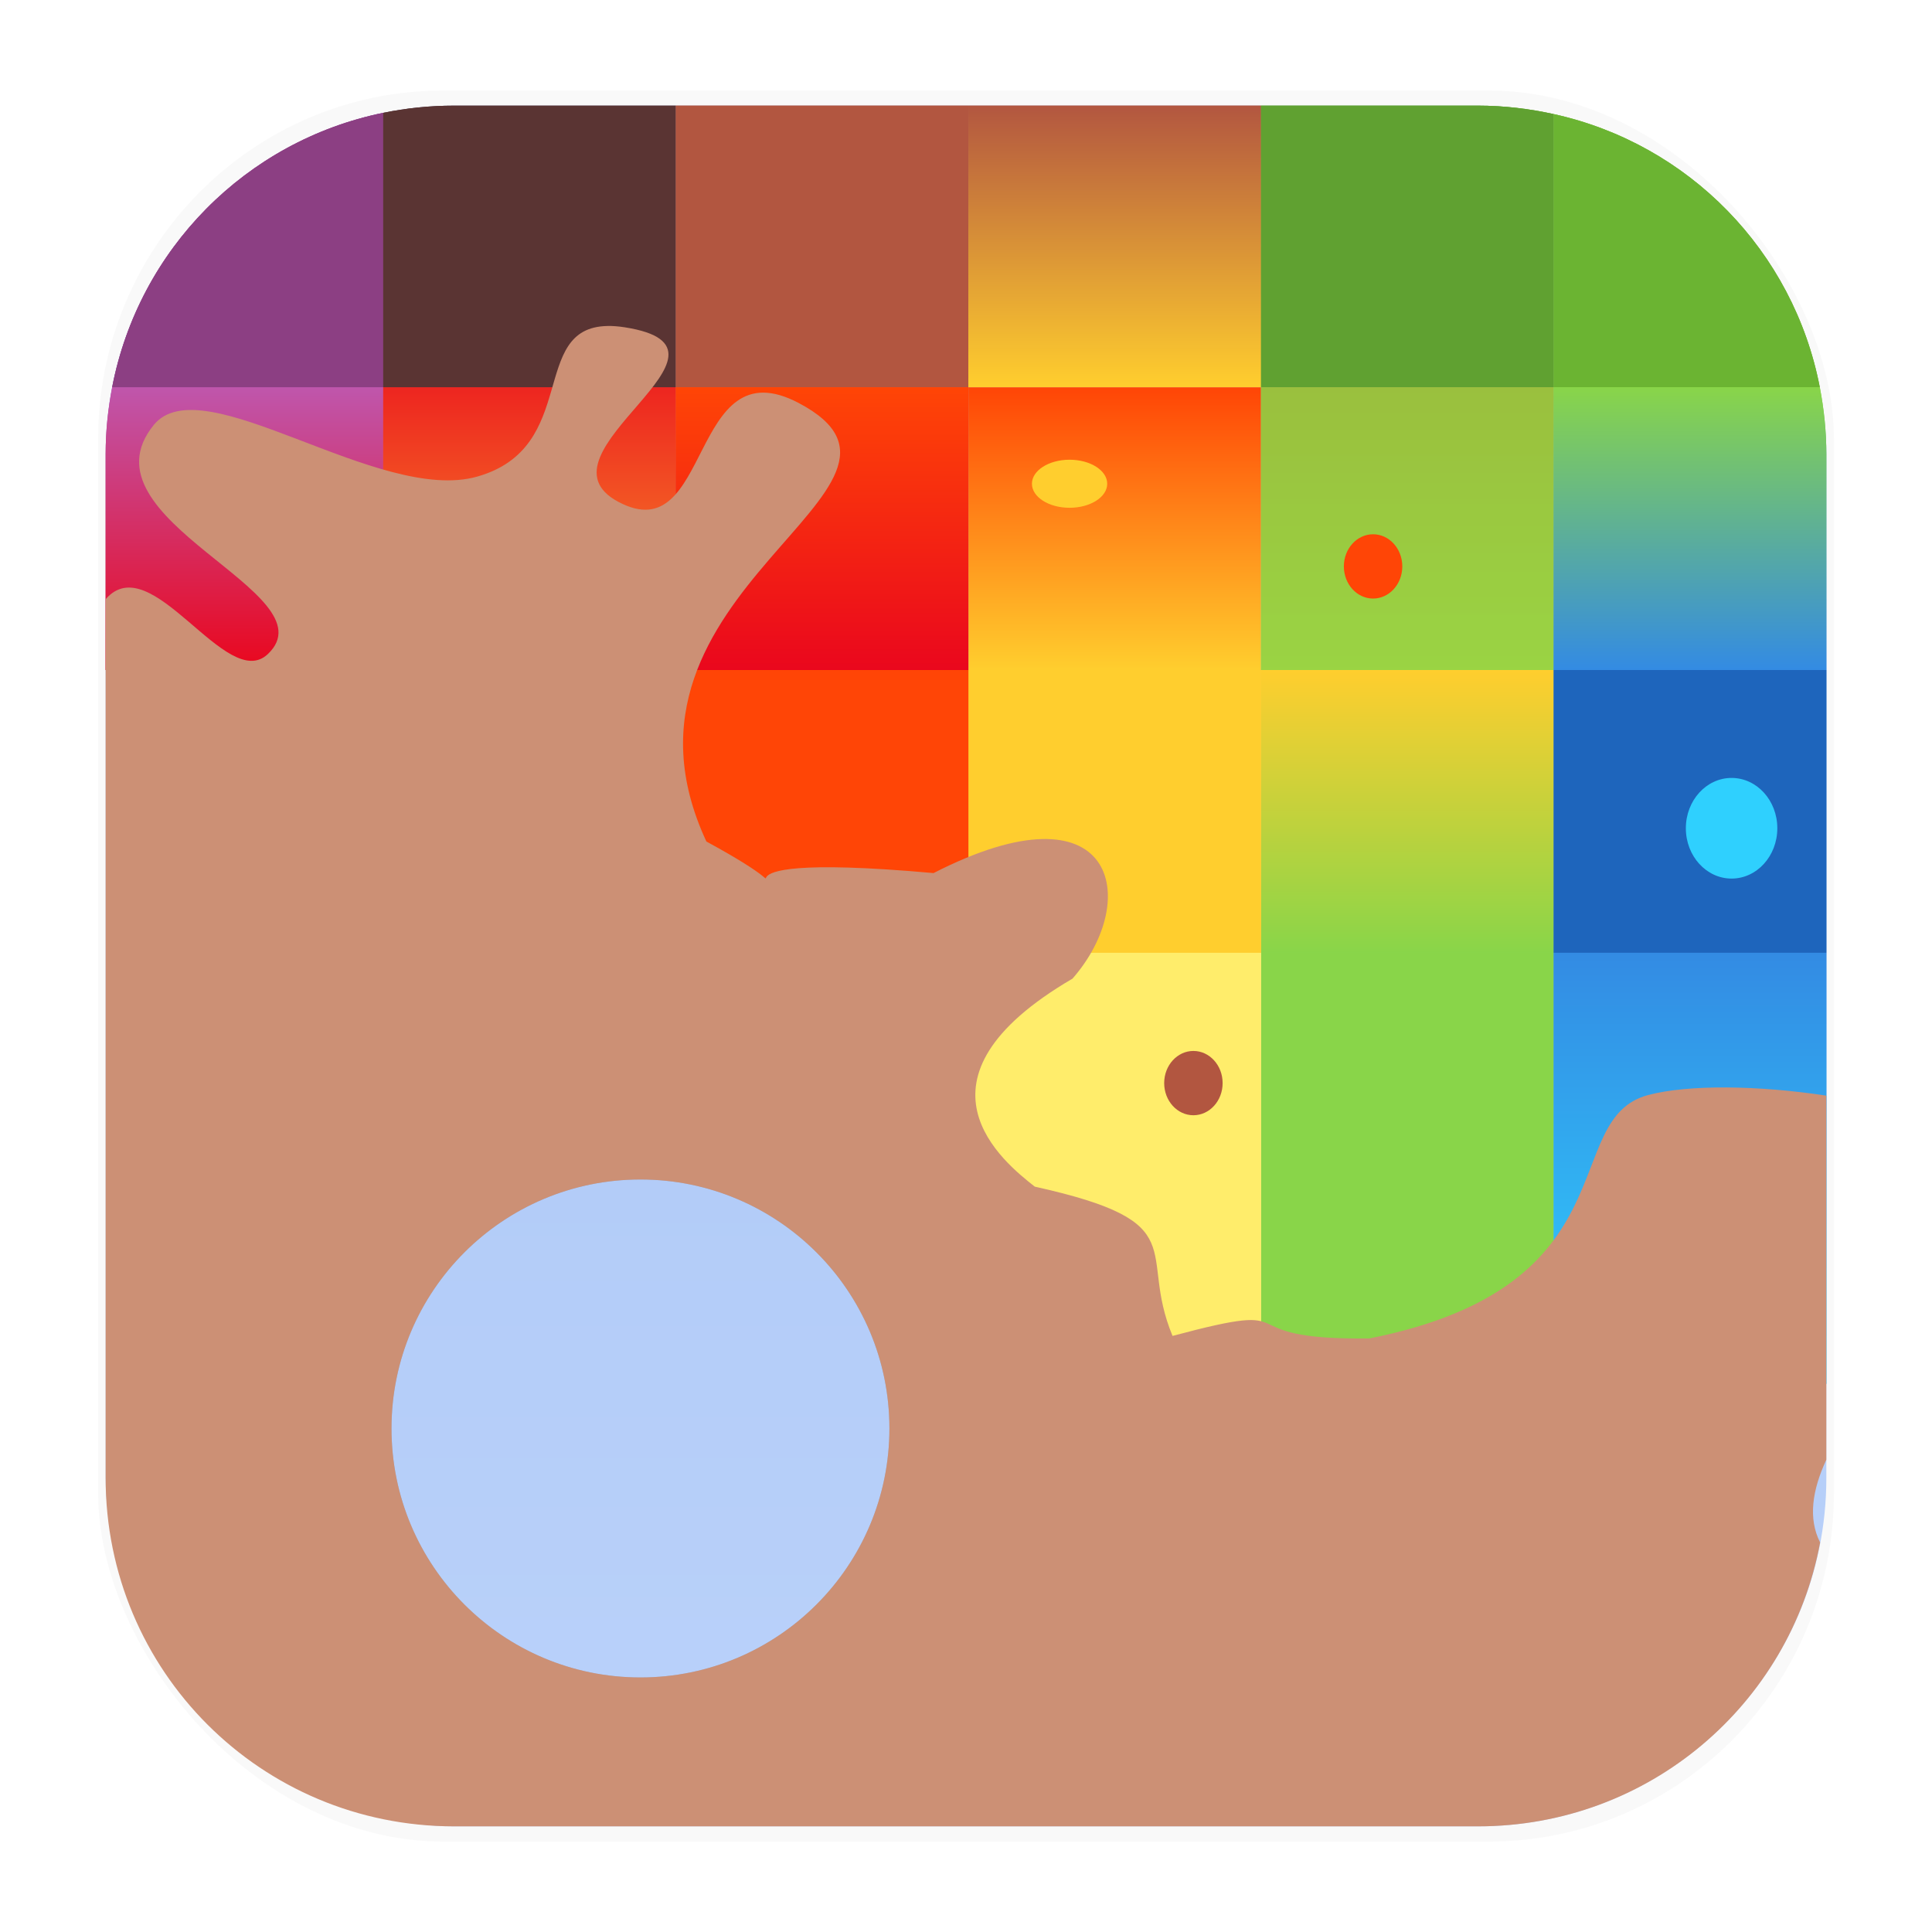 <svg xmlns="http://www.w3.org/2000/svg" xmlns:ns1="http://www.w3.org/1999/xlink" width="64" height="64" fill="none" version="1.1" viewBox="0 0 64 64">
 <g fill="url(#linearGradient743)">
  <path d="m269.42 47.895c-0.455 0-0.821 0.025-1.092 0.074-0.136 0.025-0.247 0.056-0.336 0.092-0.089 0.036-0.154 0.078-0.195 0.125s-0.059 0.097-0.053 0.154c0.006 0.057 0.037 0.119 0.092 0.186 0.055 0.066 0.132 0.136 0.236 0.211s0.233 0.155 0.387 0.238c0.235 0.127 0.421 0.221 0.58 0.277 0.08 0.028 0.152 0.046 0.221 0.055 0.069 0.009 0.135 0.008 0.199-0.004 0.128-0.024 0.251-0.09 0.393-0.201 0.141-0.111 0.3-0.268 0.498-0.475l0.701-0.732h-1.631z" />
  <path d="m269.42 47.895h1.631l-0.701 0.732c-0.198 0.207-0.357 0.363-0.498 0.475s-0.264 0.178-0.393 0.201c-0.064 0.012-0.13 0.012-0.199 0.004-0.069-0.009-0.141-0.027-0.221-0.055-0.159-0.056-0.346-0.15-0.58-0.277-0.153-0.083-0.283-0.163-0.387-0.238s-0.181-0.145-0.236-0.211c-0.055-0.066-0.085-0.129-0.092-0.186-0.006-0.057 0.011-0.108 0.053-0.154s0.106-0.089 0.195-0.125c0.089-0.036 0.2-0.067 0.336-0.092 0.271-0.049 0.637-0.074 1.092-0.074z" />
  <path d="m259.34 27.641c-0.059 0-0.122 0.014-0.184 0.043-0.062 0.029-0.124 0.072-0.186 0.125-0.123 0.105-0.241 0.252-0.346 0.426s-0.196 0.373-0.26 0.576-0.1 0.411-0.1 0.607c0 0.254 0.026 0.482 0.076 0.684 0.05 0.201 0.122 0.374 0.217 0.516 0.047 0.071 0.101 0.135 0.158 0.189 0.058 0.054 0.12 0.1 0.188 0.137 0.067 0.037 0.14 0.065 0.217 0.084 0.077 0.019 0.157 0.029 0.242 0.029 0.084 0 0.17-0.014 0.254-0.037 0.084-0.023 0.165-0.057 0.24-0.1s0.145-0.092 0.205-0.148c0.06-0.057 0.111-0.121 0.146-0.188 0.074-0.137 0.128-0.286 0.168-0.441s0.064-0.319 0.072-0.482c0.009-0.164 0.002-0.328-0.018-0.49s-0.051-0.321-0.096-0.471c-0.044-0.15-0.1-0.291-0.166-0.418s-0.141-0.241-0.227-0.336-0.18-0.172-0.281-0.225c-0.101-0.053-0.208-0.08-0.322-0.08z" />
 </g>
 <rect transform="matrix(3.747 0 0 3.78 .275 -.423)" x=".794" y=".905" width="15.346" height="15.346" rx="3.053" ry="3.053" fill="#000" filter="url(#filter1178)" opacity=".15" stroke-linecap="round" stroke-linejoin="round" stroke-width="1.249" style="mix-blend-mode:normal" />
 <rect x="3.5" y="3.5" width="57" height="57" rx="11.541" ry="11.541" fill="url(#linearGradient1678)" stroke-width="3.847" />
 <defs>
  <linearGradient id="linearGradient580">
   <stop stop-color="#ffce2e" offset="0" />
   <stop stop-color="#ff4506" offset="1" />
  </linearGradient>
  <linearGradient id="linearGradient1678" x1="92.857" x2="92.857" y1="5.677" y2="82.037" gradientTransform="matrix(1.018 0 0 1.018 -63.894 -2.201)" gradientUnits="userSpaceOnUse">
   <stop stop-color="#a7c3f5" offset="0" />
   <stop stop-color="#c1d7fc" offset="1" />
  </linearGradient>
  <filter id="filter1178" x="-.048" y="-.048" width="1.096" height="1.096" color-interpolation-filters="sRGB">
   <feGaussianBlur stdDeviation="0.307" />
  </filter>
  <linearGradient id="linearGradient464" x1="108.88" x2="108.88" y1="24.823" y2="15.394" gradientTransform="matrix(.993 0 0 .993 -100.32 -2.464)" gradientUnits="userSpaceOnUse">
   <stop stop-color="#ea071d" offset="0" />
   <stop stop-color="#bf56ac" offset="1" />
  </linearGradient>
  <linearGradient id="linearGradient540" x1="118.64" x2="118.64" y1="27.981" y2="13.11" gradientTransform="matrix(.993 0 0 1.117 -100.32 -4.362)" gradientUnits="userSpaceOnUse">
   <stop stop-color="#ffce2e" offset="0" />
   <stop stop-color="#ea071d" offset="1" />
  </linearGradient>
  <linearGradient id="linearGradient554" x1="137.06" x2="137.06" y1="5.965" y2="15.394" gradientTransform="matrix(.993 0 0 .993 -100.32 -2.464)" gradientUnits="userSpaceOnUse">
   <stop stop-color="#b25640" offset="0" />
   <stop stop-color="#ffce2e" offset="1" />
  </linearGradient>
  <linearGradient id="linearGradient570" x1="128.4" x2="128.4" y1="24.823" y2="15.394" gradientTransform="matrix(.993 0 0 .993 -100.32 -2.464)" gradientUnits="userSpaceOnUse">
   <stop stop-color="#ea071d" offset="0" />
   <stop stop-color="#ff4506" offset="1" />
  </linearGradient>
  <linearGradient id="linearGradient574" x1="128.4" x2="128.4" y1="24.823" y2="15.394" gradientTransform="matrix(.993 0 0 .993 -90.631 -2.464)" gradientUnits="userSpaceOnUse" ns1:href="#linearGradient580" />
  <linearGradient id="linearGradient584" x1="128.4" x2="128.4" y1="24.823" y2="15.394" gradientTransform="matrix(.993 0 0 .993 -80.938 -2.464)" gradientUnits="userSpaceOnUse" ns1:href="#linearGradient580" />
  <linearGradient id="linearGradient596" x1="147.92" x2="147.92" y1="24.823" y2="34.252" gradientTransform="matrix(.993 0 0 .993 -100.32 -2.464)" gradientUnits="userSpaceOnUse">
   <stop stop-color="#ffce2e" offset="0" />
   <stop stop-color="#89d549" offset="1" />
  </linearGradient>
  <linearGradient id="linearGradient628" x1="157.67" x2="157.67" y1="43.681" y2="34.252" gradientTransform="matrix(.993 0 0 1.514 -100.32 -20.308)" gradientUnits="userSpaceOnUse">
   <stop stop-color="#2fd0fe" offset="0" />
   <stop stop-color="#338be3" offset="1" />
  </linearGradient>
  <linearGradient id="linearGradient636" x1="157.67" x2="157.67" y1="15.394" y2="24.823" gradientTransform="matrix(.993 0 0 .993 -100.32 -2.464)" gradientUnits="userSpaceOnUse">
   <stop stop-color="#89d549" offset="0" />
   <stop stop-color="#338be3" offset="1" />
  </linearGradient>
  <linearGradient id="linearGradient743" x1="104.01" x2="156.14" y1="20.108" y2="72.245" gradientTransform="translate(114.74 -6.337)" gradientUnits="userSpaceOnUse">
   <stop stop-color="#cc9075" offset="0" />
   <stop stop-color="#b25640" offset="1" />
  </linearGradient>
  <filter id="filter1581" x="-.068" y="-.074" width="1.137" height="1.147" color-interpolation-filters="sRGB">
   <feGaussianBlur stdDeviation="0.726" />
  </filter>
 </defs>
 <g stroke-linecap="round" stroke-linejoin="round">
  <path d="m3.717 12.828c-0.138 0.716-0.217 1.455-0.217 2.213v7.154h9.193v-9.367h-8.977z" fill="url(#linearGradient464)" stroke-width=".099" style="paint-order:markers stroke fill" />
  <rect x="12.693" y="12.829" width="9.694" height="10.529" ry="0" fill="url(#linearGradient540)" stroke-width=".105" style="paint-order:markers stroke fill" />
  <g stroke-width=".099">
   <path d="m12.693 3.738c-4.547 0.932-8.096 4.523-8.977 9.09h8.977v-9.09z" fill="#b84da2" style="paint-order:markers stroke fill" />
   <path d="m12.693 3.738c-4.547 0.932-8.096 4.523-8.977 9.09h8.977v-9.09z" fill="#09142b" opacity=".25" style="paint-order:markers stroke fill" />
   <path d="m15.041 3.5c-0.805 0-1.59 0.083-2.348 0.238v9.09h9.693v-9.328h-7.346z" fill="#5a3433" style="paint-order:markers stroke fill" />
   <path d="m22.387 3.5v9.328h9.693v-9.328h-9.693z" fill="#b25640" style="paint-order:markers stroke fill" />
   <path d="m32.08 3.5v9.328h9.693v-9.328h-9.693z" fill="url(#linearGradient554)" style="paint-order:markers stroke fill" />
   <path d="m41.773 3.5v9.328h9.693v-9.049c-0.808-0.178-1.645-0.279-2.508-0.279h-7.186z" fill="#7dd034" style="paint-order:markers stroke fill" />
   <path d="m41.773 3.5v9.328h9.693v-9.049c-0.808-0.178-1.645-0.279-2.508-0.279h-7.186z" fill="#09142b" opacity=".25" style="paint-order:markers stroke fill" />
   <rect x="22.386" y="12.829" width="9.694" height="9.367" ry="0" fill="url(#linearGradient570)" style="paint-order:markers stroke fill" />
   <rect x="32.08" y="12.829" width="9.694" height="9.367" ry="0" fill="url(#linearGradient574)" style="paint-order:markers stroke fill" />
   <rect x="41.773" y="12.829" width="9.694" height="9.367" ry="0" fill="url(#linearGradient584)" style="paint-order:markers stroke fill" />
   <rect x="41.773" y="12.829" width="9.694" height="9.367" ry="0" fill="#89d549" opacity=".38" style="paint-order:markers stroke fill" />
   <rect x="41.773" y="22.196" width="9.694" height="9.367" ry="0" fill="url(#linearGradient596)" style="paint-order:markers stroke fill" />
   <rect x="41.773" y="12.829" width="9.694" height="9.367" ry="0" fill="#89d549" opacity=".38" style="paint-order:markers stroke fill" />
   <rect x="32.08" y="22.196" width="9.694" height="9.367" ry="0" fill="#ffce2e" style="paint-order:markers stroke fill" />
  </g>
  <rect x="22.386" y="22.196" width="9.694" height="11.352" ry="0" fill="#ff4506" stroke-width=".109" style="paint-order:markers stroke fill" />
  <rect x="41.773" y="31.563" width="9.694" height="13.422" ry="0" fill="#89d549" stroke-width=".119" style="paint-order:markers stroke fill" />
  <g stroke-width=".099">
   <path d="m51.467 3.779v9.049h8.816c-0.87-4.512-4.347-8.065-8.816-9.049z" fill="#7dd034" style="paint-order:markers stroke fill" />
   <path d="m51.467 3.779v9.049h8.816c-0.87-4.512-4.347-8.065-8.816-9.049z" fill="#09142b" opacity=".15" style="paint-order:markers stroke fill" />
   <path d="m51.467 12.828v9.367h9.033v-7.154c0-0.758-0.079-1.497-0.217-2.213h-8.816z" fill="url(#linearGradient636)" style="paint-order:markers stroke fill" />
   <path d="m51.467 22.195v9.367h9.033v-9.367h-9.033z" fill="#1e65bc" style="paint-order:markers stroke fill" />
  </g>
  <path d="m51.467 31.562v14.279h9.033v-14.279h-9.033z" fill="url(#linearGradient628)" stroke-width=".123" style="paint-order:markers stroke fill" />
  <rect x="32.08" y="31.563" width="9.694" height="17.52" ry="0" fill="#ffed6b" stroke-width=".136" style="paint-order:markers stroke fill" />
 </g>
 <path d="m7.783 47.798c0 6.394 0.275 7.955 6.611 8.813l12.559 1.701c8.249-9.162 7.551-7.115 2.512-21.658-3.307 0.325-15.68-9.28-21.682 11.143zm13.432-8.726c4.554 1.75e-4 8.248 3.692 8.248 8.246 8.85e-4 4.555-3.693 8.25-8.248 8.25-4.555-1.75e-4 -8.247-3.695-8.246-8.25 1.77e-4 -4.554 3.692-8.246 8.246-8.246z" fill="#09142b" filter="url(#filter1581)" opacity=".379" />
 <g stroke-linecap="round" stroke-linejoin="round">
  <path d="m3.717 12.828c-0.138 0.716-0.217 1.455-0.217 2.213v7.154h9.193v-9.367z" fill="url(#linearGradient464)" stroke-width=".099" style="paint-order:markers stroke fill" />
  <rect x="12.693" y="12.829" width="9.694" height="10.529" ry="0" fill="url(#linearGradient540)" stroke-width=".105" style="paint-order:markers stroke fill" />
  <g stroke-width=".099">
   <path d="m12.693 3.738c-4.547 0.932-8.096 4.523-8.977 9.09h8.977z" fill="#b84da2" style="paint-order:markers stroke fill" />
   <path d="m12.693 3.738c-4.547 0.932-8.096 4.523-8.977 9.09h8.977z" fill="#09142b" opacity=".25" style="paint-order:markers stroke fill" />
   <path d="m15.041 3.5c-0.805 0-1.59 0.083-2.348 0.238v9.09h9.693v-9.328z" fill="#5a3433" style="paint-order:markers stroke fill" />
   <path d="m22.387 3.5v9.328h9.693v-9.328z" fill="#b25640" style="paint-order:markers stroke fill" />
   <path d="m32.08 3.5v9.328h9.693v-9.328z" fill="url(#linearGradient554)" style="paint-order:markers stroke fill" />
   <path d="m41.773 3.5v9.328h9.693v-9.049c-0.808-0.178-1.645-0.279-2.508-0.279z" fill="#7dd034" style="paint-order:markers stroke fill" />
   <path d="m41.773 3.5v9.328h9.693v-9.049c-0.808-0.178-1.645-0.279-2.508-0.279z" fill="#09142b" opacity=".25" style="paint-order:markers stroke fill" />
   <rect x="22.386" y="12.829" width="9.694" height="9.367" ry="0" fill="url(#linearGradient570)" style="paint-order:markers stroke fill" />
   <rect x="32.08" y="12.829" width="9.694" height="9.367" ry="0" fill="url(#linearGradient574)" style="paint-order:markers stroke fill" />
   <rect x="41.773" y="12.829" width="9.694" height="9.367" ry="0" fill="url(#linearGradient584)" style="paint-order:markers stroke fill" />
   <rect x="41.773" y="12.829" width="9.694" height="9.367" ry="0" fill="#89d549" opacity=".38" style="paint-order:markers stroke fill" />
   <rect x="41.773" y="22.196" width="9.694" height="9.367" ry="0" fill="url(#linearGradient596)" style="paint-order:markers stroke fill" />
   <rect x="41.773" y="12.829" width="9.694" height="9.367" ry="0" fill="#89d549" opacity=".38" style="paint-order:markers stroke fill" />
   <rect x="32.08" y="22.196" width="9.694" height="9.367" ry="0" fill="#ffce2e" style="paint-order:markers stroke fill" />
  </g>
  <rect x="22.386" y="22.196" width="9.694" height="11.352" ry="0" fill="#ff4506" stroke-width=".109" style="paint-order:markers stroke fill" />
  <rect x="41.773" y="31.563" width="9.694" height="13.422" ry="0" fill="#89d549" stroke-width=".119" style="paint-order:markers stroke fill" />
  <g stroke-width=".099">
   <path d="m51.467 3.779v9.049h8.816c-0.87-4.512-4.347-8.065-8.816-9.049z" fill="#7dd034" style="paint-order:markers stroke fill" />
   <path d="m51.467 3.779v9.049h8.816c-0.87-4.512-4.347-8.065-8.816-9.049z" fill="#09142b" opacity=".15" style="paint-order:markers stroke fill" />
   <path d="m51.467 12.828v9.367h9.033v-7.154c0-0.758-0.079-1.497-0.217-2.213z" fill="url(#linearGradient636)" style="paint-order:markers stroke fill" />
   <path d="m51.467 22.195v9.367h9.033v-9.367z" fill="#1e65bc" style="paint-order:markers stroke fill" />
  </g>
  <path d="m51.467 31.562v14.279h9.033v-14.279z" fill="url(#linearGradient628)" stroke-width=".123" style="paint-order:markers stroke fill" />
  <rect x="32.08" y="31.563" width="9.694" height="17.52" ry="0" fill="#ffed6b" stroke-width=".136" style="paint-order:markers stroke fill" />
 </g>
 <g fill-rule="evenodd">
  <ellipse cx="35.431" cy="16.025" rx="1.247" ry=".796" fill="#ffce2e" stroke-width=".182" />
  <ellipse cx="45.485" cy="18.763" rx=".968" ry="1.065" fill="#ff4506" stroke-width=".185" />
  <ellipse cx="39.533" cy="35.879" rx=".968" ry="1.065" fill="#b25640" stroke-width=".185" />
  <ellipse cx="57.361" cy="27.437" rx="1.515" ry="1.667" fill="#2fd0fe" stroke-width=".29" />
 </g>
 <path d="m20.119 10.799c-2.608 0.049-0.908 4.021-4.307 4.988-3.269 0.931-9.113-3.685-10.719-1.709-2.557 3.146 5.927 5.55 3.781 7.588-1.375 1.306-3.852-3.572-5.375-1.816v29.109c0 6.394 5.147 11.541 11.541 11.541h33.918c5.662 0 10.338-4.04 11.336-9.404-0.405-0.795-0.26-1.738 0.205-2.74v-12.062c-2.25-0.341-4.561-0.374-5.9-0.02-2.985 0.791-0.462 6.327-9.236 8.063-4.968 0.066-1.82-1.343-6.521-0.083-1.176-2.825 0.806-3.753-4.563-4.945-1.009-0.794-4.491-3.537 1.249-6.89 2.304-2.631 1.433-6.588-4.603-3.497-9.332-0.838-2.883 1.479-7.525-1.046-3.884-8.353 8.402-11.707 3.06-14.525-3.653-1.927-2.863 4.932-5.977 3.273-3.014-1.606 4.715-5.077 0.217-5.781-0.215-0.034-0.408-0.048-0.582-0.045zm1.096 28.273c4.554 1.75e-4 8.248 3.692 8.248 8.246 8.85e-4 4.555-3.693 8.25-8.248 8.25-4.555-1.75e-4 -8.247-3.695-8.246-8.25 1.77e-4 -4.554 3.692-8.246 8.246-8.246z" fill="#cc9075" />
</svg>